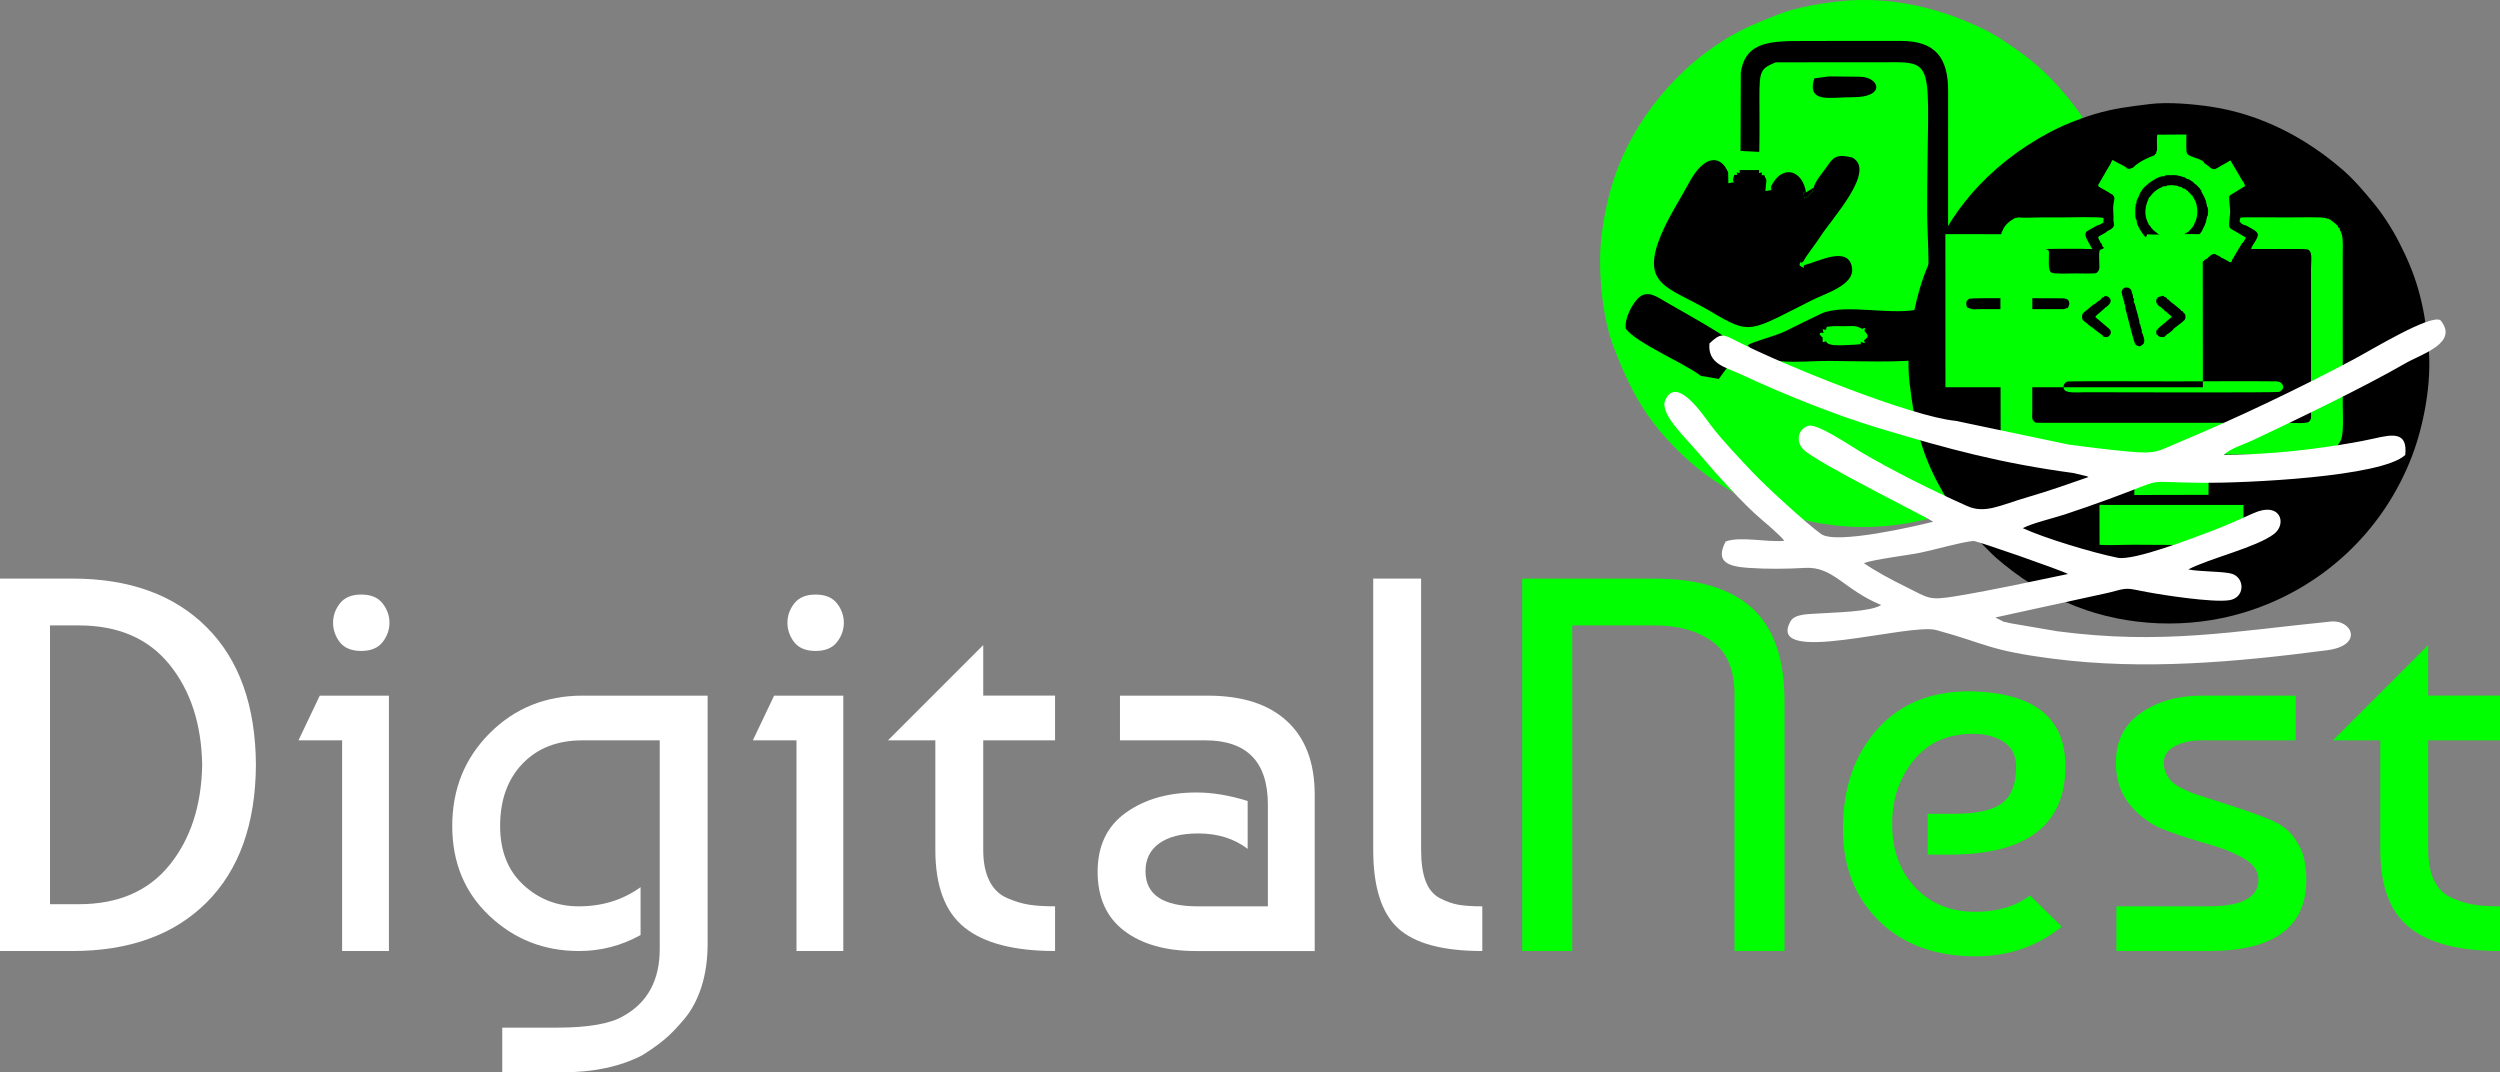 <?xml version="1.0" encoding="UTF-8"?>
<!DOCTYPE svg PUBLIC "-//W3C//DTD SVG 1.1//EN" "http://www.w3.org/Graphics/SVG/1.1/DTD/svg11.dtd">
<!-- Creator: CorelDRAW -->
<svg xmlns="http://www.w3.org/2000/svg" xml:space="preserve" width="80.859mm" height="34.683mm" version="1.1" style="shape-rendering:geometricPrecision; text-rendering:geometricPrecision; image-rendering:optimizeQuality; fill-rule:evenodd; clip-rule:evenodd"
viewBox="0 0 7884.14 3381.75"
 xmlns:xlink="http://www.w3.org/1999/xlink"
 xmlns:xodm="http://www.corel.com/coreldraw/odm/2003">
 <rect x="0" y="0" width="7884.14" height="3381.75" fill="#808080" stroke="none"/>
 <defs>
  <style type="text/css">
   <![CDATA[
    .fil3 {fill:black}
    .fil2 {fill:lime}
    .fil4 {fill:white}
    .fil1 {fill:lime;fill-rule:nonzero}
    .fil0 {fill:white;fill-rule:nonzero}
   ]]>
  </style>
 </defs>
 <g id="Camada_x0020_1">
  <path class="fil0" d="M807.07 2411.93c-1.11,186.8 -52.85,331.38 -155.2,433.73 -102.36,102.35 -243.58,153.53 -423.68,153.53l-228.19 0 0 -1174.54 228.19 0c180.1,0 321.32,51.18 423.68,153.53 102.35,102.35 154.09,246.93 155.2,433.74zm-558.74 439.61c124.17,0 219.53,-41.11 286.09,-123.33 66.56,-82.22 100.95,-187.64 103.19,-316.28 -2.24,-128.65 -36.63,-234.07 -103.19,-316.29 -66.56,-82.22 -161.92,-123.32 -286.09,-123.32l-90.6 0 0 879.22 90.6 0z"/>
  <path id="_1" class="fil0" d="M1226.55 2999.19l-147.65 0 0 -664.45 -137.59 0 67.11 -140.94 218.13 0 0 805.39zm-154.37 -973.19c-14.54,-19.01 -21.81,-39.7 -21.81,-62.08 0,-22.37 7.27,-42.79 21.81,-61.24 14.55,-18.46 36.92,-27.68 67.12,-27.68 30.2,0 52.57,9.22 67.11,27.68 14.54,18.46 21.81,38.88 21.81,61.24 0,22.38 -7.27,42.79 -21.81,61.24 -14.54,18.46 -36.92,27.69 -67.11,27.69 -30.21,0 -52.57,-8.95 -67.12,-26.85z"/>
  <path id="_2" class="fil0" d="M1825.56 2999.19c-109.63,0 -203.59,-36.92 -281.89,-110.75 -78.31,-73.82 -117.45,-168.34 -117.45,-283.56 0,-116.33 39.43,-213.93 118.29,-292.79 78.86,-78.86 176.46,-118.29 292.79,-118.29l394.31 0 0 781.9c0,50.33 -6.44,95.64 -19.3,135.91 -12.86,40.27 -31.04,74.39 -54.53,102.35 -23.49,27.96 -44.75,49.78 -63.76,65.44 -19.01,15.66 -41.95,31.88 -68.79,48.66 -69.36,35.8 -153.81,53.7 -253.37,53.7l-187.92 0 0 -140.94 172.82 0c98.44,0 168.35,-12.31 209.74,-36.92 76.06,-42.5 114.1,-112.98 114.1,-211.41l0 -657.74 -243.3 0c-79.42,0 -142.62,24.61 -189.6,73.82 -46.98,49.22 -70.48,114.67 -70.48,196.32 0,78.31 24.34,140.11 72.99,185.42 48.66,45.3 107.11,67.95 175.34,67.95 73.82,0 138.7,-20.13 194.64,-60.4l0 151.01c-60.41,33.56 -125.28,50.34 -194.64,50.34z"/>
  <path id="_3" class="fil0" d="M2659.48 2999.19l-147.65 0 0 -664.45 -137.59 0 67.11 -140.94 218.13 0 0 805.39zm-154.37 -973.19c-14.54,-19.01 -21.81,-39.7 -21.81,-62.08 0,-22.37 7.27,-42.79 21.81,-61.24 14.55,-18.46 36.92,-27.68 67.12,-27.68 30.2,0 52.57,9.22 67.11,27.68 14.54,18.46 21.81,38.88 21.81,61.24 0,22.38 -7.27,42.79 -21.81,61.24 -14.54,18.46 -36.92,27.69 -67.11,27.69 -30.21,0 -52.57,-8.95 -67.12,-26.85z"/>
  <path id="_4" class="fil0" d="M2800.43 2334.74l300.35 -300.35 0 159.4 226.51 0 0 140.94 -226.51 0 0 345.65c0,39.15 6.44,71.59 19.3,97.32 12.86,25.73 31.6,43.91 56.21,54.53 24.61,10.63 47.82,17.62 69.63,20.97 21.81,3.35 48.94,5.03 81.38,5.03l0 140.94c-128.64,0 -223.72,-24.61 -285.24,-73.83 -61.53,-49.21 -92.29,-130.87 -92.29,-244.97l0 -345.65 -149.33 0z"/>
  <path id="_5" class="fil0" d="M3934.68 2526.02l0 151.02c-42.5,-32.44 -94.52,-48.66 -156.04,-48.66 -52.57,0 -93.41,10.36 -122.49,31.05 -29.09,20.69 -43.63,50.06 -43.63,88.09 0,73.83 54.82,110.75 164.44,110.75l221.48 0 0 -320.48c0,-135.36 -66,-203.03 -197.99,-203.03l-268.47 0 0 -140.94 276.86 0c108.5,0 191.84,26.84 250.01,80.54 58.16,53.69 87.25,130.87 87.25,231.55l0 493.31 -374.18 0c-95.08,0 -170.59,-21.26 -226.51,-63.76 -55.93,-42.51 -83.89,-104.59 -83.89,-186.25 0,-81.65 29.64,-143.73 88.92,-186.24 59.29,-42.5 133.68,-63.76 223.16,-63.76 50.34,0 104.04,8.95 161.08,26.84z"/>
  <path id="_6" class="fil0" d="M4330.67 2680.39l0 -855.73 151.02 0 0 855.73c0,40.27 4.75,72.99 14.26,98.16 9.51,25.17 24.34,43.07 44.47,53.7 20.13,10.63 39.7,17.62 58.72,20.97 19.02,3.35 44.19,5.03 75.51,5.03l0 140.94c-125.28,0 -213.93,-24.05 -265.95,-72.15 -52.02,-48.1 -78.02,-130.32 -78.02,-246.65z"/>
  <path id="_7" class="fil1" d="M4958.22 2999.19l-157.72 0 0 -1174.54 414.45 0c138.7,0 242.17,31.05 310.41,93.13 68.23,62.08 102.35,159.68 102.35,292.8l0 788.61 -157.72 0 0 -810.43c0,-76.06 -23.21,-131.15 -69.63,-165.27 -46.42,-34.12 -107.67,-51.17 -183.73,-51.17l-258.4 0 0 1026.88z"/>
  <path id="_8" class="fil1" d="M7239.83 2193.8l0 140.94 -296.99 0c-32.44,0 -60.4,6.15 -83.89,18.46 -23.49,12.31 -35.24,29.64 -35.24,52.01 0,13.43 2.8,25.45 8.4,36.08 5.59,10.63 12.02,19.3 19.3,26 7.26,6.72 18.45,13.71 33.55,20.97 15.1,7.27 26.85,12.31 35.24,15.1 8.39,2.8 43.91,14.27 106.54,34.4 62.65,20.13 109.07,36.92 139.27,50.33 30.21,13.43 53.41,31.6 69.64,54.53 16.22,22.93 26.56,45.3 31.04,67.12 4.48,21.81 6.72,43.34 6.72,64.6 0,149.89 -102.92,224.84 -308.74,224.84l-290.27 0 0 -140.94 290.27 0c105.15,0 157.72,-27.96 157.72,-83.89 0,-26.85 -15.38,-49.22 -46.14,-67.12 -30.76,-17.89 -68.23,-33 -112.42,-45.3 -44.18,-12.31 -88.37,-26.57 -132.55,-42.79 -44.19,-16.22 -81.66,-42.5 -112.42,-78.86 -30.76,-36.35 -46.14,-81.38 -46.14,-135.07 0,-68.23 26.29,-120.53 78.86,-156.89 52.57,-36.35 116.33,-54.52 191.28,-54.52l296.99 0z"/>
  <path id="_9" class="fil1" d="M7357.28 2334.74l300.35 -300.35 0 159.4 226.51 0 0 140.94 -226.51 0 0 345.65c0,39.15 6.44,71.59 19.3,97.32 12.86,25.73 31.6,43.91 56.21,54.53 24.61,10.63 47.82,17.62 69.63,20.97 21.81,3.35 48.94,5.03 81.38,5.03l0 140.94c-128.64,0 -223.72,-24.61 -285.24,-73.83 -61.53,-49.21 -92.29,-130.87 -92.29,-244.97l0 -345.65 -149.33 0z"/>
  <path id="_10" class="fil1" d="M6229.59 2180.61c189.34,7.79 284,86.31 284,235.55 0,185.99 -121.95,278.98 -365.86,278.98l-68.5 0 0 -128.63 80.19 0c74.62,0 126.41,-11.42 155.36,-34.25 28.96,-22.83 43.44,-60.97 43.44,-114.43 0,-34.53 -12.81,-60.41 -38.43,-77.68 -25.61,-17.26 -58.46,-25.9 -98.56,-25.9 -79.08,0 -141.17,27.85 -186.27,83.53 -45.11,55.69 -67.66,122.52 -67.66,200.47 0,82.42 24.22,149.24 72.67,200.47 48.45,51.23 111.65,76.84 189.61,76.84 70.16,0 127.53,-17.26 172.08,-51.78l100.24 98.57c-76.85,62.36 -167.62,93.55 -272.31,93.55 -126.96,0 -228.31,-37.31 -304.04,-111.93 -75.73,-74.62 -113.6,-170.96 -113.6,-289.02 0,-131.42 37.31,-237.78 111.93,-319.08 74.62,-81.3 176.52,-119.73 305.72,-115.27z"/>
  <path class="fil2" d="M5609.93 44.78c-63.77,25.28 -109.03,42.85 -163.09,75.63 -48.15,29.19 -91.46,61.87 -128.68,96.27 -77.58,71.7 -143.57,157.99 -189.96,253.1 -18.69,38.33 -34.2,78.09 -45.99,118.91 -14.93,51.63 -24.27,95.22 -31.2,151.44 -11.8,95.66 -2.93,249.71 39.49,358.91 44.63,114.89 88.4,201.84 171.53,291.13 65.89,70.78 123.02,115.75 203.8,161.92 10.22,5.84 20.17,12.48 32.25,18.41 87.65,43 173.81,72.91 287.58,86.27 175.15,20.55 364.4,-19.95 520.58,-114.77 221.67,-134.57 367.15,-361.32 395.95,-619.67 11.12,-99.63 4.08,-244.22 -39.28,-358.21 -49.29,-129.6 -93.4,-203.69 -171.64,-291.23 -34.11,-38.15 -72.7,-73.68 -111.58,-101.87 -40.46,-29.34 -79.53,-57.02 -124.3,-78.95 -136.43,-66.83 -292.47,-105.27 -455.7,-87.86 -55.59,5.93 -135.32,19.01 -189.77,40.6z"/>
  <path class="fil3" d="M6780.66 328.07c-67.25,8.32 -114.88,13.86 -174.7,31.75 -53.29,15.94 -102.81,36.41 -146.94,60.03 -91.99,49.25 -176.52,115.33 -244.51,194.72 -27.4,31.99 -52.11,66.15 -73.53,102.22 -27.11,45.64 -46.87,85.01 -67.47,137.01 -35.06,88.51 -64.89,237.96 -51.49,352.9 14.11,120.93 34.33,214.91 91.6,320.95 45.39,84.03 88.82,141.23 154.57,205.44 8.32,8.12 16.18,16.95 26.26,25.61 73.09,62.89 148.01,112.92 253.45,153.96 162.32,63.2 353.29,71.53 526.17,19.73 245.35,-73.53 440.79,-254.11 532.56,-493.92 35.39,-92.47 64.61,-232.44 51.51,-352.19 -14.9,-136.15 -38.64,-217.93 -91.67,-321.07 -23.11,-44.96 -51.17,-88.52 -81.32,-125.13 -31.4,-38.11 -61.84,-74.27 -99.19,-106.37 -113.8,-97.81 -253.41,-173.33 -413.76,-197.28 -54.62,-8.15 -134.09,-15.47 -191.51,-8.38z"/>
  <g id="_2076936963936">
   <path class="fil3" d="M5687.36 824.27c-16.22,15.54 -7.04,-16.75 -12.3,12.97 23.81,14.93 9.59,1.76 13.86,-0.6 47.62,-12.58 141.86,-63.6 151.84,8.77 7.37,53.56 -83.1,79.55 -125.24,100.7 -200.03,100.42 -193.01,112.15 -321.64,35.59 -131.81,-78.45 -228.81,-78.94 -149.02,-255.57 23.5,-52.03 54.4,-98.94 80.95,-148.37 51.28,-95.48 102.82,-86.24 124.17,-33.98l0.58 34.15c32.36,-6.54 10.31,2 15.35,-15.34l3.61 -11.32c11.04,0.69 8.57,3.29 7.47,-7.72 12.17,2.82 9.17,5.28 9.17,-7.19l61.5 0.02c0,12.24 -2.91,9.57 9.3,7.33 -1.58,11.23 -4.23,8.79 6.67,8.45l7.03 15.74 -3.26 34.65c30.13,-5.72 14.27,1.19 18.59,-16.01l6.3 -11.05c35.49,-55.95 92.69,-35.96 103.34,31.33 -6.46,9.12 -10.27,-16.97 -5.45,18.68 15.61,-8.89 6.11,0.28 17.85,-12.98 13.48,-15.25 4.07,-2.85 11.98,-21.31 4.31,-20.08 26.66,-44.35 41.61,-66.28 20.16,-29.61 30.58,-40.27 80.18,-27.99 76.91,41.87 -66.8,194.46 -102.16,250.85 -13.75,21.93 -43.08,57.65 -52.27,76.49z"/>
   <path class="fil3" d="M5759.11 1076.3c3.51,19.58 69.88,10.7 90.88,10.7 34.64,-2.74 10.4,-0.56 19.86,-8.58 13.59,4.16 12.34,7.91 8.79,-5.46 19.01,-12.69 10.19,-18.24 1.12,-29.32 2.93,-12.93 5.04,-10.26 -7.77,-6.43 -20.29,-12.66 -30.91,-8.34 -59.03,-8.44 -6.07,-0.02 -25.8,-0.79 -30.29,-0.29 -32.62,3.6 -16.48,-1.32 -25.22,11.96 -13.31,-3.32 -9.64,-4.9 -6.36,9.06 -26.26,-2.93 -2.6,15.41 -2.3,15.81l-0.93 1.37c1.19,15.57 -3.17,13.18 11.24,9.63zm-159.28 -879.62c-47.57,19.77 -51.46,25.53 -51.22,112.48 0.17,56.4 0.81,113.53 -0.44,169.85l-59.08 -3.09 0.79 -246.1c13.98,-101.45 97.7,-100.53 204.71,-100.48 101.1,0.05 202.55,-0.9 303.59,-0.21 105.58,0.7 145.72,53.74 145.57,157.61l-0.14 616.27c0.01,106.76 11.51,196.3 -80.79,228.31 -39.99,13.87 -235.8,6.86 -294.22,6.86 -107.93,0 -203.29,20.25 -256.84,-49.61 14.01,-10.32 90.46,-30.13 117.32,-43.53 39.14,-19.51 77.2,-38.53 114.09,-55.69 74.3,-34.58 232.51,9.4 317.4,-16.6 34.13,-46.77 16.89,-223.13 16.89,-299.86 0,-504.91 39.55,-476.51 -160.86,-476.45 -105.56,0.02 -211.3,-0.32 -316.77,0.23z"/>
   <path class="fil3" d="M5424.18 1052.09c1.59,1.23 3.66,2.92 4.76,3.71l18.85 12.97c36.04,24.65 16.28,49.72 3.33,84.54l0.27 0.55c-1.22,1.48 -2.92,3.44 -3.7,4.42l-13.44 17.78c-11.63,15.35 -1.16,3.3 -13.93,18.86l-56.15 -9.42c-56.42,-43.04 -200.38,-101.21 -237.03,-148.89 -4.2,-33.17 19.86,-76.12 37.12,-94.28 29.43,-30.96 61.26,-6.37 88.89,9.77 57.02,33.3 116.99,65.59 171.02,99.99z"/>
   <path class="fil3" d="M5721.45 247.23l47.03 -6.28 96.33 1.13c62.55,0 84.45,65.04 -21.78,64.47 -69.75,-0.38 -145.5,21.15 -121.57,-59.32z"/>
   <path class="fil3" d="M5695.62 606.81l24.39 -15.61c-7.92,18.47 1.5,6.06 -11.98,21.31 -11.74,13.26 -2.24,4.09 -17.85,12.98 -4.82,-35.65 -1.01,-9.57 5.45,-18.68z"/>
  </g>
  <g id="_2076936966384">
   <path class="fil2" d="M7199.86 1225.29c2.52,-7.91 -2.81,-22.36 -21.68,-22.61 -102.73,-1.38 -214.94,0.1 -318.18,0.1 -10.32,0 -331.69,-1.11 -339.08,0.4 -11.82,2.42 -17.09,16.9 -10.64,26.02 0.24,0.34 0.98,1.16 1.25,1.44 0.2,0.2 0.47,0.45 0.67,0.64 9.9,9.12 46.33,5.73 65.16,5.73 56.44,0 600.1,1.93 609.88,-1.18 4.81,-1.53 4.82,-1.68 7.62,-4.42l5 -6.13zm-374.78 -93.88zm-307.01 -79.75l307.01 79.75zm-307.01 -79.75l0.17 -0.71c4.34,6.27 20.79,3.7 35.47,3.7l251.09 -0.05c9.25,0.04 14.94,1.53 17.51,-3.44l0.04 0.85 5.78 -0.55c2.21,-6.3 2.4,-1.33 2.97,-7.62l0.92 -1.79c0.13,-0.42 1.57,-2.8 0.52,-8.64 -2.02,-11.19 -12.61,-12.86 -23.78,-12.87 -34.47,-0.02 -284,-1.74 -290.8,1.13 -1.83,0.77 -5.21,3.64 -6.51,4.99 -2.2,2.29 -3.3,4.31 -3.48,9.35 -0.31,8.51 1.26,14.83 10.11,15.65zm423.57 -33.81l-4.11 -0.34c-2.22,3.59 -0.96,1.43 -3.12,3.54 -3.98,3.87 -2.23,1.7 -3.12,4.82 -3.05,-1.33 -2.57,-1.72 -1.28,1.34 -2.94,-1.25 -2.56,-1.75 -1.37,1.25 -4.68,0.07 -4.31,0.66 -8.67,4.43 -2.74,2.36 -4.36,4.2 -6.74,5.42 -4.89,1.55 -12.9,9.02 -17.24,12.62l-18.74 15.48c-4.5,4.89 -4.98,11.26 -3.41,19.59 2.18,5.17 12.25,11.62 15.58,14.22 0.98,0.76 2.06,2.08 3.15,3.15l10.32 8.16c3.43,2.11 -1.97,-0.43 3.47,1.42l0.25 -1.06c2.7,5.12 2.38,3.47 7.04,7.28l25.23 19.37 -0.43 -0.63c0.26,0.32 0.63,0.42 0.75,1l2.3 3.22c4.89,0.59 10.4,1.54 14.59,-0.92 2.08,-1.22 6.63,-6.43 7.24,-9.41 1.7,-8.22 -1.09,-11.64 -5.01,-15.28l-39.04 -33.27c-4.35,-3.32 -1.47,1.09 -3.96,-5.15 2.24,-3.33 10.56,-9.97 15.05,-13.81l13.32 -11.72c0.23,-0.25 0.51,-0.59 0.72,-0.82l1.46 -1.81c1.76,-0.53 17.98,-11.04 17.47,-21.6 -0.38,-8.05 -8.19,-14.8 -15.28,-14.77 -1.75,0 -3.19,0.03 -4.5,0.87 -2.82,1.81 -1.07,0.43 -1.93,3.41zm168.91 18.82c0.46,4.74 1.38,5.04 4.41,7.31 2.81,2.11 3.99,3.55 7.47,4.4 -0.93,2.8 -1.4,2.4 1.34,1.3 -1.2,3 -1.4,2.29 1.55,1.14 0.63,1.7 -2.74,2.13 2.26,1.49 -0.93,2.85 -1.39,2.37 1.43,1.38 -1.08,2.75 -1.49,2.33 1.25,1.24 1.27,3.31 -0.75,0.01 1.41,2.67 1.39,1.71 1.41,1.44 2.76,2.59 3.47,2.98 0.89,2.39 6.21,2.84l-0.67 3.22 3.3 -0.7c-0.72,2.42 -1.44,2.15 0.84,1.82 -0.18,2.05 -0.62,1.61 1.41,1.24 -0.32,2.27 -0.7,1.74 1.57,1.04 0.99,1.71 -0.08,0.91 1.68,2.41 1.69,1.44 0.4,0.65 3.27,1.72 2.08,4 -0.04,2.6 5.09,4.31 -1.76,-2.32 -1.3,-0.7 -2.59,2.64l-13.13 10.54c-1.48,1.66 -0.66,0.71 -1.57,2.39 -3.24,0.68 -1.69,-0.93 -2.83,2.44 -2.66,1.15 -8.89,6.68 -11.11,8.59 -2.38,2.04 -3.28,2.63 -5.88,4.64 -2.77,2.12 -3.74,2.57 -4.69,5.84l-3.39 0.46 -0.24 3.79c-3.09,0.89 -3.41,0.11 -4.23,4.64 -0.62,3.43 -0.23,6.8 0.21,10.21l4.01 1.79c2.36,6.21 8.28,6.5 17.35,6.67 3.04,-0.35 1.9,0.64 4.63,-1.37 2.99,-2.2 1.44,-2 2.02,-3.23l2.74 0.28 0.22 -2.58c0.01,0 21.67,-13.39 23.05,-19.11l27.33 -21.18c2.3,-1.76 2.01,-1.58 4.13,-3.67l2.83 -2.72c0.2,-0.21 0.49,-0.55 0.66,-0.74 2.69,-3.03 3.48,-11.74 1.95,-15.78 -1.44,-3.82 0.5,-2.08 -2.77,-3.06 0.97,-2.66 1.39,-2.22 -1.29,-1.3 0.92,-2.65 1.39,-2.22 -1.29,-1.39 0.88,-2.53 1.35,-2.15 -1.2,-1.36 -0.59,-1.86 1.14,-1.09 -1.68,-3.68 -3.56,-3.27 0.24,-1.57 -4.97,-1.43 -1.09,-4.15 -0.72,-3.64 -6.7,-7.98 -7.42,-5.38 -19.02,-17.33 -24.62,-18.61 0.53,-2.26 1,-1.85 -1.26,-1.4 0.48,-2.28 0.84,-1.8 -1.41,-1.08 0.6,-2.55 1.03,-2.06 -1.49,-1.27 0.81,-2.52 1.29,-2.12 -1.24,-1.37 0.76,-2.62 1.09,-2.09 -1.45,-1.07 -0.95,-3.34 1.28,-0.69 -1.32,-2.79 -1.95,-1.58 -0.62,-0.9 -3.87,-1.25 -1.02,-3.73 0.75,-0.2 -1.15,-2.91 -0.9,-1.29 -1.66,-1.85 -2.69,-2.6 -1.91,-1.38 -3.39,-2.08 -6.57,-2.49 0.69,-2.58 1.11,-2.12 -1.42,-1.23 -0.98,-2.02 3.79,-2.91 -3.49,-1.33 -4.19,0.82 -8.06,2.04 -9.93,2.65l-5.24 1.09 -0.7 4.61c-4.22,1.13 -4.19,1.19 -3.36,14.62 4.44,3.77 -3.95,-1.53 3.07,0.63zm-106.62 -13.22l0.01 3.32c1.19,5.39 0.39,0.68 2.48,2.03 -1.86,13.26 4.89,11.82 2.93,22.44l22.65 86.57c1.48,5.18 3.29,11.63 4.88,16.99 2.46,8.26 5.28,15.28 15.19,16.73 8.31,1.22 8.3,-2.55 8.87,-3.64 6.18,-1.21 9.37,-8.06 8.24,-17.56l-4.11 -15.79c-1.63,-4.65 -0.59,-2.55 -3.2,-4.01l-0.33 -7.82 -5.22 -20.09c-1.63,-2.02 -0.53,-0.6 -2.14,-1.7 1.57,-10.27 -11.03,-44.67 -14.48,-61.95l-4.15 -8.06 1.12 -3.56c0.1,-2.44 1.13,-0.96 -0.09,-4.47 -2.27,-6.56 0.34,-0.95 -2.7,-3 0.79,-7.06 -1.45,-10.22 -3.02,-15.87 -2.16,-7.83 -1.07,-9.22 -6.62,-13.84 -10.3,-8.56 -25.52,-2.54 -26.16,9.87 0.78,5.02 0.21,7.08 1.91,11.77 1.23,3.39 1.04,2.39 1.83,6.03 1.71,7.85 0.32,4.03 2.11,5.61zm250.2 277.7l-811.83 -0.1 -0.24 -482.99 175.65 0.26c0.02,4.83 -0.21,1.65 1.76,2.17 -1.19,2.88 -1.31,2.07 1.61,1.09 -0.78,2.73 -1.31,2.06 1.52,2.06l1.31 0.19c0.19,3.77 -0.31,1.19 0.82,3.2 2.03,3.62 -4.11,-1.06 1.82,0.72 -0.05,5.73 16.21,33.21 21.44,36.53 4.58,2.91 7.51,3.87 12.81,1.55 11.17,-4.88 39.09,-22.94 48.05,-27.11 6.59,-0.22 6.73,0.38 11.71,4.23l32.18 20.19c4.23,2.22 4.9,1.24 12.78,5.63 0.25,0.14 0.71,0.4 0.93,0.53 0.21,0.12 0.8,0.85 0.96,0.57 0.17,-0.28 0.67,0.37 0.98,0.59 1.53,24.46 -4.51,60.96 7.98,69.05 7.6,4.92 61.03,2.55 74.46,2.55 7.04,0 61.43,1.14 66.64,-0.95 1.84,-0.73 1.96,-1 3.22,-2.17l2.41 -2.79c6.64,-8.01 4.22,-15.53 4.22,-32.84 0,-12.09 -2.17,-30.41 2.93,-36.05 3.29,-0.11 16.63,-7.33 20.74,-9.64 4.05,-2.29 17.31,-10.76 19.76,-11.25 2.86,0.52 2.55,1.3 1.88,-1.37 2.32,0.62 1.89,1.08 1.41,-1.26 11.32,0.24 1.09,-11.96 25.86,4.1 5.18,3.35 21.46,14.05 26.68,13.83 1.49,3.96 17.65,18.05 32.67,-8.68 4.49,-7.99 6.64,-7.41 6.59,-13.11 1.72,-1.13 2.74,2.76 1.38,-2.72 2.45,0.59 2,1.02 1.24,-1.38 1.57,-0.9 2.99,2.8 1.22,-2.56 3.62,-1.65 7.83,-10.36 8.15,-14.39 26.1,1.52 60.02,-0.09 87.18,-0.2 14.52,-0.06 80.36,-1.77 88.63,0.59l0.5 481.94z"/>
   <path class="fil2" d="M7345.56 690.01c-0.89,2.75 -1.31,2.28 1.39,1.23 0.2,2.21 -2.69,2.31 2.68,1.37 1.76,3.28 1.94,2.66 5.38,4.94 2.43,1.62 3.56,2.5 6.06,4.5 3.56,2.88 6.67,7.23 10.86,8.76 0.4,2.86 0.21,1.6 0.86,3.18 0.29,0.71 0.97,2.06 1.4,2.57 3.19,3.82 -0.63,1.41 4.08,2.46 -0.42,6.39 4.27,11.22 6.34,18.31 5.7,19.6 3.52,46.99 3.52,67.42l0.1 473.1c0,28.92 4.14,88.96 -6.63,111.97l-8.98 14.2c-4.08,5.67 -5.59,7.98 -11.12,12.46l-13.27 10.27c-3.06,-1.09 -3.07,-2.06 -1.75,0.99 -2.68,-1.14 -2.23,-1.56 -1.37,1.23 -10.64,-0.36 -6.23,3.99 -30.26,4.4 -11.35,0.2 -22.82,-0.01 -34.18,-0.01l-882.1 0.05c-18.87,0 -23.96,1.69 -40.02,-3.63l-11.82 -5.33c-9.14,-4.68 -16.26,-11.37 -22.8,-19.44 -6.44,-7.96 -8.03,-15.76 -11.94,-20.95 0.31,-3.49 0.91,-0.78 -0.53,-4.54 -1.37,-3.6 -0.29,-0.98 -2.15,-2.81l-0.98 -594.27c0,-33.16 -2.69,-36.75 10.61,-62.61l3.62 -5.98c0.1,-0.5 0.43,-0.57 0.65,-0.85 4.4,-5.99 14.71,-15.64 21.67,-19.57 5.02,-2.85 4.26,-1.22 8.45,-5.95l-0.15 1.1c6.32,-0.78 9.04,-3.61 16.33,-2.66 16.23,1.78 48.93,-0.22 67.17,-0.23 21.92,0 43.82,-0.02 65.74,-0.02 20.33,0 121.85,-2.9 131.32,2.14l-0.29 14.16c-3.24,1.74 -13.22,7.72 -16,8.01l-3.45 1.06c-0.33,0.12 -0.67,0.26 -0.99,0.4l-14.34 8.02c-3.64,2.36 -1.22,0.77 -4.94,2.88 -3.07,1.75 -8.95,4.78 -11.12,6.18 -12.62,8.14 -1.81,25.51 1.56,31.27 3.32,5.67 12.1,23.8 14.79,25.84 -18.84,-1.55 -173.05,-1.8 -179.63,1.69 -2.87,-1.13 -2.66,-1.9 -1.7,1.05 -2.54,-0.86 -2.13,-1.37 -1.53,1.22 -2.19,-0.72 -1.84,-1.24 -1.52,0.98 -2.16,-0.34 -1.69,-0.69 -0.98,1.44 -3.8,1.55 -3.02,-0.67 -4.26,5.91l-0.23 499.67c0,10.88 -2.36,26.69 4.67,29.56 -0.93,2.51 -1.46,2.2 1.09,1.38 -0.86,2.44 -0.88,1.53 1.82,0.91 1.76,4.08 3.56,3.77 9.39,4.05l38.23 -0.07c16.64,0 33.3,0.02 49.95,-0.01l704.63 0.09c16.64,0.01 55.87,3.5 63.39,-4.08 8.01,-8.07 5.8,-14.81 5.82,-27.9l0 -453.38c0,-28.37 6.84,-58.79 -13.87,-62.14 -9.59,-1.55 -159.67,-0.44 -174.88,-0.59 0.65,-11.07 24.04,-33.93 20.73,-47.25 -1.96,-7.9 -12.21,-13.13 -18.61,-16.93 -5.78,-3.41 -19.04,-11.27 -23.69,-11.62 -2.06,-0.55 -0.04,0.2 -3.07,-1.22 -1.29,-0.6 -2.43,-1.26 -3.4,-1.83 -2.53,-1.47 -1.95,-1.9 -4.9,-2.8 0,-3.53 0.93,-3.18 -2.2,-1.89 1.18,-2.95 1.63,-2.51 -1.35,-1.36 0.54,-5.11 0.86,-10.85 3.2,-14.28 2.5,-1.73 128.26,-0.56 142.33,-0.55 31.1,0.02 76.64,-1.01 106.5,0.02 25.88,0.9 20.58,4.86 30.68,4.32z"/>
   <path class="fil2" d="M6959.46 650.42c0.2,-2.32 0.44,-1.81 -0.04,-4.38 -0.65,-3.52 -0.11,-1.21 -1.15,-2.36 0.61,-5.85 -3.95,-16.32 -6.66,-22.39 -2.44,-5.44 -8.6,-14.85 -9.66,-18.37 0.66,-3.64 1.92,-3.74 -1.25,-2.38 1.07,-2.82 1.5,-2.36 -1.33,-1.31 1.04,-2.69 1.61,-2.31 -1.17,-1.59 -0.18,-5.95 -0.05,-4.19 -3.95,-5.18 0.87,-2.47 1.37,-2.1 -1.15,-1.42 0.68,-2.42 1.1,-1.97 -1.32,-1.28 0.67,-2.41 1.15,-1.98 -1.29,-1.44 0.62,-2.21 1.09,-1.82 -1.13,-1.39 0.41,-2.22 0.82,-1.75 -1.4,-1.22 0.52,-2.25 0.98,-1.8 -1.27,-1.49 0.45,-2.03 0.88,-1.65 -1.15,-1.27 -1.84,-2.09 3.69,-1.92 -2.51,-1.47 0.08,-1.93 0.53,-1.49 -1.41,-1.25 0.21,-2.03 0.64,-1.6 -1.37,-1.18 -2.35,-4.84 -5.8,-5.97 -10.68,-9.32 -3.71,-2.55 -8.8,-6.32 -13.74,-5.71 -2.59,-4.2 -9.37,-5.74 -13.95,-6.9 -23.76,-6.02 -12.56,-4.53 -37.66,-4.67 -4.05,-0.02 -10.96,-0.77 -14.41,0.69 -6.84,2.92 -1.21,-0.39 -3.12,2.93 -15.34,-3.73 -46.4,17.7 -58.77,29.2l-4.03 3.83c-9.58,8.53 -18.91,25.6 -18.73,31.11 -1.9,0.74 -3.33,-3.01 -1.35,2.57 -4.9,4.06 -7.11,16.27 -6.53,21.11 -0.82,0.87 -4.06,-4.61 -1.41,4.97 -0.89,1.47 0.12,-2.28 -1.37,3.45 -0.9,3.44 -0.04,-0.67 -0.49,2.54l-0.22 18.49c0.06,4.42 0.31,8.83 1.04,13.19 0.34,2.02 0.62,3.73 1.48,5.33 1.6,2.96 1.32,1.79 2.51,2.65 -2.8,10.11 10.76,31.4 16.62,39.93l5.06 6.73c9.74,11.9 15.5,16.11 27.73,23.72 9.41,5.87 5.67,5.09 10.77,4.75 0.5,0.43 0.22,0.81 2.89,1.73 5.56,1.93 -0.86,0.31 2.33,-0.26 -1,2.81 -1.43,2.37 1.34,1.28 1.13,1.04 -4.75,3.56 4.65,1.64 1.48,1.98 -0.15,0.65 2.18,2.28 0.34,0.24 2.54,1.33 2.97,1.45 3.93,1.12 3.92,0.8 6.93,-0.09 9.26,6.98 43.49,5.63 50.35,1.02 0.23,-0.17 0.71,-0.26 0.88,-0.78 0.18,-0.53 0.59,-0.54 0.89,-0.82 5.66,-0.27 10.77,-2.55 15.18,-4.47 2.44,-1.05 4.89,-2.07 7.39,-3.18 3.87,-1.72 3.1,-2.06 6.45,-3.34 12.6,-3.33 37.34,-29.01 41.89,-40.21 1.24,-3.5 5.45,-11.36 7.81,-16 1.8,-3.57 5.35,-14.54 5.05,-18.78 0.98,-1.02 0.79,-0.06 1.38,-3.38 0.36,-2.01 0.1,-2.71 -0.04,-4.45 1.58,-1.19 2.41,0.69 3.37,-7.25 0.79,-6.49 2.11,-21.45 -3.45,-25.62zm-29.02 -150.3c5.77,0.59 9.98,6.77 17.08,6.95 -0.73,2.52 -1.22,2.14 1.26,1.32 -0.91,2.67 -1.15,1.78 1.92,1.73l-1.3 -0.12c1.73,5.78 4.19,5.56 14.73,13.3 1.63,1.2 0.82,0.46 2.34,1.73 3.99,3.3 1.72,2.57 7.4,5.67 10.02,5.45 14.19,1.77 23.5,-3.82 0.25,-0.16 0.57,-0.36 0.83,-0.52l15 -8.44c5.1,-3.01 17.1,-9.3 20.76,-12.27l37.95 64.68c1.37,1.85 0.1,0.34 2.2,2.48l2.04 1.64 -0.85 -0.43 2.64 6.26c2.15,4.92 1.38,1.57 1.88,6.77l-47.2 28.8c-1.42,1.88 -2.06,3.38 -2.61,6.15 -1.2,5.95 3.55,34.08 3.05,47.45 -0.52,13.91 -4.82,36.58 -2.67,44.66 0.12,0.44 0.2,0.74 0.33,1.15 2.19,6.65 7.54,8.31 13.11,11.23 0.27,0.15 0.61,0.31 0.88,0.46 0.25,0.14 0.59,0.32 0.84,0.47 0.24,0.14 0.58,0.33 0.81,0.48l36.36 21.3c-1.82,4.68 -8.15,15.16 -10.61,17.78 -1.1,0.93 0.66,-4.63 -4.08,4.23 -2.01,3.76 -0.86,0.65 -0.8,4.07 -3.72,1.23 -3.08,-3.05 -2.61,3.97 -0.98,0.73 -0.71,-0.07 -3.06,2.61l-18.34 31.56c-2.87,4.96 -5.36,6.75 -4.88,11.8 -1.37,0.35 -5.37,1.76 -4.16,2.64 -6.35,-2.85 -23.72,-14.35 -29.66,-15.34 -0.55,-0.74 2.4,-1.67 -3.44,-1.54 1.2,-2.99 1.62,-2.54 -1.35,-1.27 -0.67,-0.91 4.3,-3.05 -3.68,-1.47 -1.26,-3.61 3.3,-2.97 -3.93,-2.66l-3.62 -3.11c-8.4,-4.7 -15.55,1.98 -21.51,6.8 -4.25,3.43 -4.59,3.44 -5.36,6.43 -3.84,0.38 -3.69,0.78 -6.62,2.54 -1.1,0.66 -2.06,1.23 -3.01,2.25 -2.66,2.84 -0.21,-2.36 -1.4,2.49 -4.11,0.37 -16.47,7.65 -20.27,11.62 -6.81,-1.66 -4.59,-0.81 -5.2,2.63l-5.24 1.27c-2.8,0.26 -5.06,1.31 -8.7,2.56 -2.18,0.75 -2.79,0.75 -4.76,1.99 -3.16,1.99 -1.89,1.42 -2.92,2.63 -2.41,0.43 -3.46,-1.56 -3.88,4.03 -3.65,1.49 -2.26,-0.8 -2.68,3.89 -3.24,5.4 -2.18,46.65 -1.47,56.35 -17.82,-0.44 -80.65,2.31 -92.59,-1.01l-0.33 -42.41c0.03,-10.99 -0.91,-9.49 -3.16,-11.05 -4.11,-15.79 -14.4,-9.85 -37.14,-22.77l-30.84 -20.34c-0.21,-0.18 -0.53,-0.4 -0.74,-0.58l-2.08 -1.79c-2.64,-2.43 -8.51,-7.89 -13.25,-7.36 -4.51,0.49 -2.63,-0.02 -5.19,2.45l0.68 -0.9c-3.83,0.35 -1.48,-0.36 -5.48,1.1l-1.82 0.93c-3.3,1.77 -1.19,1.85 -5.26,2.84 -3.32,-0.21 -3.27,-1.26 -2.1,1.55 -2.49,-0.94 -2.04,-1.37 -1.41,1.2 -1.6,-0.08 -4.58,-1.28 -3.54,1.49l-3.06 -0.15 -0.23 2.34c-5.34,0.43 -4.87,0.91 -8.51,3.21 -1.97,1.23 -1.77,0.75 -3.38,2.05 -2.89,2.33 -1.15,0.69 -2.27,2.91 -6.42,0.35 -4.41,2.88 -12.94,4.02 -1.13,-2.77 -2.18,-4.37 -3.64,-6.82 -2.96,-4.99 0.27,-2.57 -4.32,-4.49 -0.22,-5 0.09,-5.42 -3.88,-6.74 -0.17,-3.88 0.25,-3 -1.34,-5.62 -2.35,-3.84 -0.32,-0.85 -2.72,-2.18 0.43,-5.59 0.38,-2.92 -2.59,-4.01 -0.2,-3.77 0.21,-6.33 -3.84,-6.55 0.07,-5.3 -0.68,-4.78 -3.88,-6.65 0.1,-5.49 -0.46,-4.64 -3.78,-6.89l-1.88 -6.32c-0.2,-0.35 -0.83,-1.32 -1.03,-1.65 -3.15,-5.14 0.66,-2.17 -4.12,-4.58 -0.93,-7.16 -7.79,-10.77 -6.4,-17.62 2.14,-4.51 22.81,-11.6 28.04,-18.56 3.23,-1.01 14.9,-7.71 17.38,-10.89 7.98,-10.23 2.06,-13.48 2.12,-23.21 1.19,-6.51 -1.35,-31.74 -0.72,-42.53 1.01,-17.18 6.62,-25.66 1.93,-33.31 -1.68,-2.72 -2.65,-2.69 -2.79,-2.81 1.06,-2.83 1.33,-2.21 -1.45,-1.12 0.92,-2.57 1.05,-1.81 -1.59,-1 0.95,-2.91 1.61,-2.68 -1.23,-1.45l-10.26 -6.91c-3.77,-2.2 -6.98,-4.09 -10.81,-6.13 -22.62,-12.12 -23.55,-12.01 -18.99,-19.94 0.14,-0.24 0.36,-0.56 0.51,-0.8l27.38 -47.48c3.4,-6.06 8.35,-12.11 10.21,-17.92l4.36 -8.86c5.87,2.05 15.14,8.4 21.88,11.7 1.76,0.87 0.91,0.6 3.51,1.37 2.13,0.98 2.74,1.71 5.25,2.92 3.16,1.54 2.79,1.17 5.31,2.65 2.6,1.53 6.48,3.81 8.76,5.57 1.91,2.1 -3.36,4.1 4.48,1.99 2.38,1.81 -4.17,1.82 4.64,1.54 4.37,-0.15 1.77,0.48 3.41,-1.62 5.45,1.78 1.78,0.48 2.75,-1.2 6.3,0.74 5.68,-1.75 10.06,-5.49 9.46,-8.06 19.47,-14.84 30.86,-20.35l14.98 -7.2c4.15,-1.78 6.04,-2.44 10.7,-4.29 0.36,-0.15 5.07,-2.33 5.22,-2.43 3.44,-2.41 1.06,3.2 2.95,-3.63 4.24,-1.53 3.85,-2.37 3.5,-7.19 3.44,-2.34 2.73,-6.86 2.68,-11.87 -0.1,-9.73 -1.17,-35.96 0.97,-42.3l91.64 -0.58c0.4,15.3 -1.28,40.84 0.63,54.73 1.01,7.39 6.46,10.74 13.64,13.53 5.07,1.97 16.72,7.18 21.14,7.66z"/>
   <path class="fil2" d="M6621.07 1592.27l454.08 0.14 0.09 124.51c-0.92,0.2 -1.42,0.05 -1.62,0.49 -1.3,2.92 -322.58,0.75 -338.5,0.54 -36.87,-0.49 -77.32,2.61 -113.86,0.28l-0.2 -125.96z"/>
   <path class="fil2" d="M6964.89 1560.58l-234.03 0.49c-0.26,-13.13 1.19,-29.11 0.96,-39.96 -0.25,-11.64 -1.02,-26.26 -1.15,-39.57 -0.16,-17.76 -3.94,-14.9 26.8,-14.9l124.88 0c26.26,0 57.75,1.56 83.35,-0.24l-0.81 94.18z"/>
   <path class="fil2" d="M6881.07 590.41c0.63,0.96 -0.84,1.33 3.45,3.42 4.76,2.32 1.93,0.73 4.39,0.84l6.28 4.13c1.47,2.87 1.1,3.3 4.8,3.07 1.43,5.28 -0.25,0.75 6.56,7.86 1.04,1.09 2.88,3.42 3.69,4.18 2.89,2.72 0.12,1.4 4.09,2.47 0.52,4.58 2.59,5.68 5.27,10.73l2.55 5.44c2.16,4.16 0.59,-0.19 2.21,4.16 6.72,18.02 7.21,41.96 -0.2,60.6 -0.55,1.37 -1.35,2.47 -2.51,5.02 -1.84,4.06 -3.47,6.9 -3.85,10.44 -2.35,-0.45 -1.81,-0.79 -1.02,1.52 -2.89,-1.08 -2.38,-1.48 -1.32,1.39l-15.15 16.25c-3.37,0.28 -4.44,-0.44 -4.36,3.56 -5.43,0.22 -5.26,0.17 -6.76,4.46 -2.11,0.64 -7.81,3.55 -11.2,5.07 -4.97,2.23 -8.78,1.76 -14.42,4.01 -9.57,3.82 -23.09,0.05 -32.91,0.89 1.37,-3.08 1.45,-1.98 -2.18,-1.78l-1.38 0.2 -2.32 -1.33c-0.36,-0.19 -0.71,-0.37 -1.09,-0.57l-7.46 -3.24c-4.98,-2.06 -5.26,-2.86 -9.48,-4.33 -2.75,-4.41 -13.04,-8.26 -22.76,-21.11 -3.72,-4.93 -2.68,-5.6 -6.85,-8.16 -0.52,-2.56 -2.35,-4.99 -4.34,-9.36 -17.77,-38.91 3.9,-71.67 4,-77.22 2.51,-1.01 1.24,-0.17 3.16,-2.13l6.94 -8.82c6.75,-7.44 12.71,-12.4 21.81,-17.59 7.51,-4.28 9.83,-2.38 12.64,-7.35 7.64,2.22 9.21,-1.15 15.5,-2.46 4.25,-0.89 12.15,-0.69 16.66,-0.53 9.26,0.32 20.96,5.62 27.57,6.25z"/>
  </g>
  <path class="fil4" d="M6167.69 1327.24c-138.38,-13.09 -537.3,-173.24 -688.79,-250.5 -44.84,-22.87 -51.03,-28.44 -87.88,6.22 -6.02,65.16 49.48,74.37 100.33,98.08 132.88,61.94 294.81,127.27 434.8,169.46 221.16,66.64 385.81,110.65 613.35,141.35l41.48 9.95c1.45,0.56 3.81,1.49 5.55,2.55 -58.26,20.31 -126.51,44.48 -191.19,63.22 -87.78,25.44 -134.86,53.84 -192.24,28.08 -117.78,-52.88 -230.97,-109.4 -336.73,-171.54 -29.43,-17.29 -134.68,-89.27 -162.89,-81.24 -34.17,9.73 -40.88,49.83 -15.98,74.8 41.55,41.64 393.88,215.64 409.08,227.74 -55.16,13.97 -306.24,72.3 -353.09,38.89 -46.85,-33.42 -175.86,-151.79 -216.68,-195.33 -41.12,-43.87 -94.51,-98.85 -132.37,-149.04 -22.14,-29.35 -107.07,-158.15 -142.77,-78.05 -18.93,42.49 63.07,117.3 103.49,165.25 47.63,56.5 142.06,162.81 200.49,211.48 11,9.17 63.81,54.13 71.22,67.03 -59.22,4.78 -135.9,-14.94 -184.58,1.86 -33.4,63.06 4.71,78.73 70.52,83.29 60.13,4.17 118.93,3.56 179.05,0.16 89.97,-5.09 121.02,67.16 240.77,117.18 -35.99,22.18 -149.53,23 -200.04,26.76 -29.42,2.19 -72.83,0.58 -86.21,24.9 -78.41,142.47 373.61,3.5 460.28,27.27 163.33,44.79 163.09,63.93 368.65,90.4 286.92,36.95 577.94,10.43 863.52,-26.83 116.51,-15.2 78.87,-97.24 11.55,-90.5 -306.13,30.66 -531.46,74.14 -862.31,30.66l-147.26 -25.21c-2.96,-0.6 -19.16,-3.9 -21.75,-4.76l-26.55 -13.51 356.1 -77.87c66.43,-17.41 52.58,-15.5 120.97,-2.58 54.74,10.34 207.39,33.72 260.25,26.08 50.27,-7.26 50.38,-69.29 10,-83.11 -24.12,-8.27 -101.49,-6.4 -138.93,-14.05 69.86,-35.87 213.52,-69.01 270.03,-111.37 42.56,-31.9 21.41,-104.83 -65.25,-65.54 -43.91,19.91 -89.71,40.33 -135.16,57.39 -52.48,19.72 -241.34,92.94 -291.97,82.74 -79.55,-16.03 -231.85,-62.12 -299.33,-93.36 27.7,-15.22 98.82,-32.19 132.04,-43.15 46.3,-15.26 92.91,-31.62 137.92,-48.04 195.63,-71.35 95.6,-53.16 298.97,-51.77 131.77,0.9 562.92,-18.07 637.18,-87.84 8.13,-75.12 -41.33,-64.74 -97.38,-52.16 -48.09,10.81 -96.38,18.63 -145.21,25.85 -107.9,15.94 -219.56,25.27 -329.81,26.09 21.55,-20.85 60.29,-31.46 94.25,-47.46 144.97,-68.3 344.89,-164.56 479.27,-241.73 52.45,-30.12 168.67,-63.99 109.96,-135.51 -31.52,-19.95 -217.19,93.3 -273.25,123.11 -172.25,91.61 -368.16,185.34 -549.36,260.98 -70.23,29.32 -71.3,38.23 -160.83,30.1 -64.25,-5.84 -123.94,-13.52 -187.31,-21.71l-357.96 -75.16zm-289.72 448.69c35.83,24.81 85.11,51.54 132,74.5 74.29,36.39 70.78,44.39 161.97,29.1 120.97,-20.3 233.08,-45.1 349.69,-69.36 -16.17,-10.09 -287.78,-105.13 -298.27,-104.22 -37.74,3.26 -123.23,28.15 -166.96,37.01 -42.33,8.58 -147.15,21 -178.43,32.97z"/>
 </g>
</svg>
